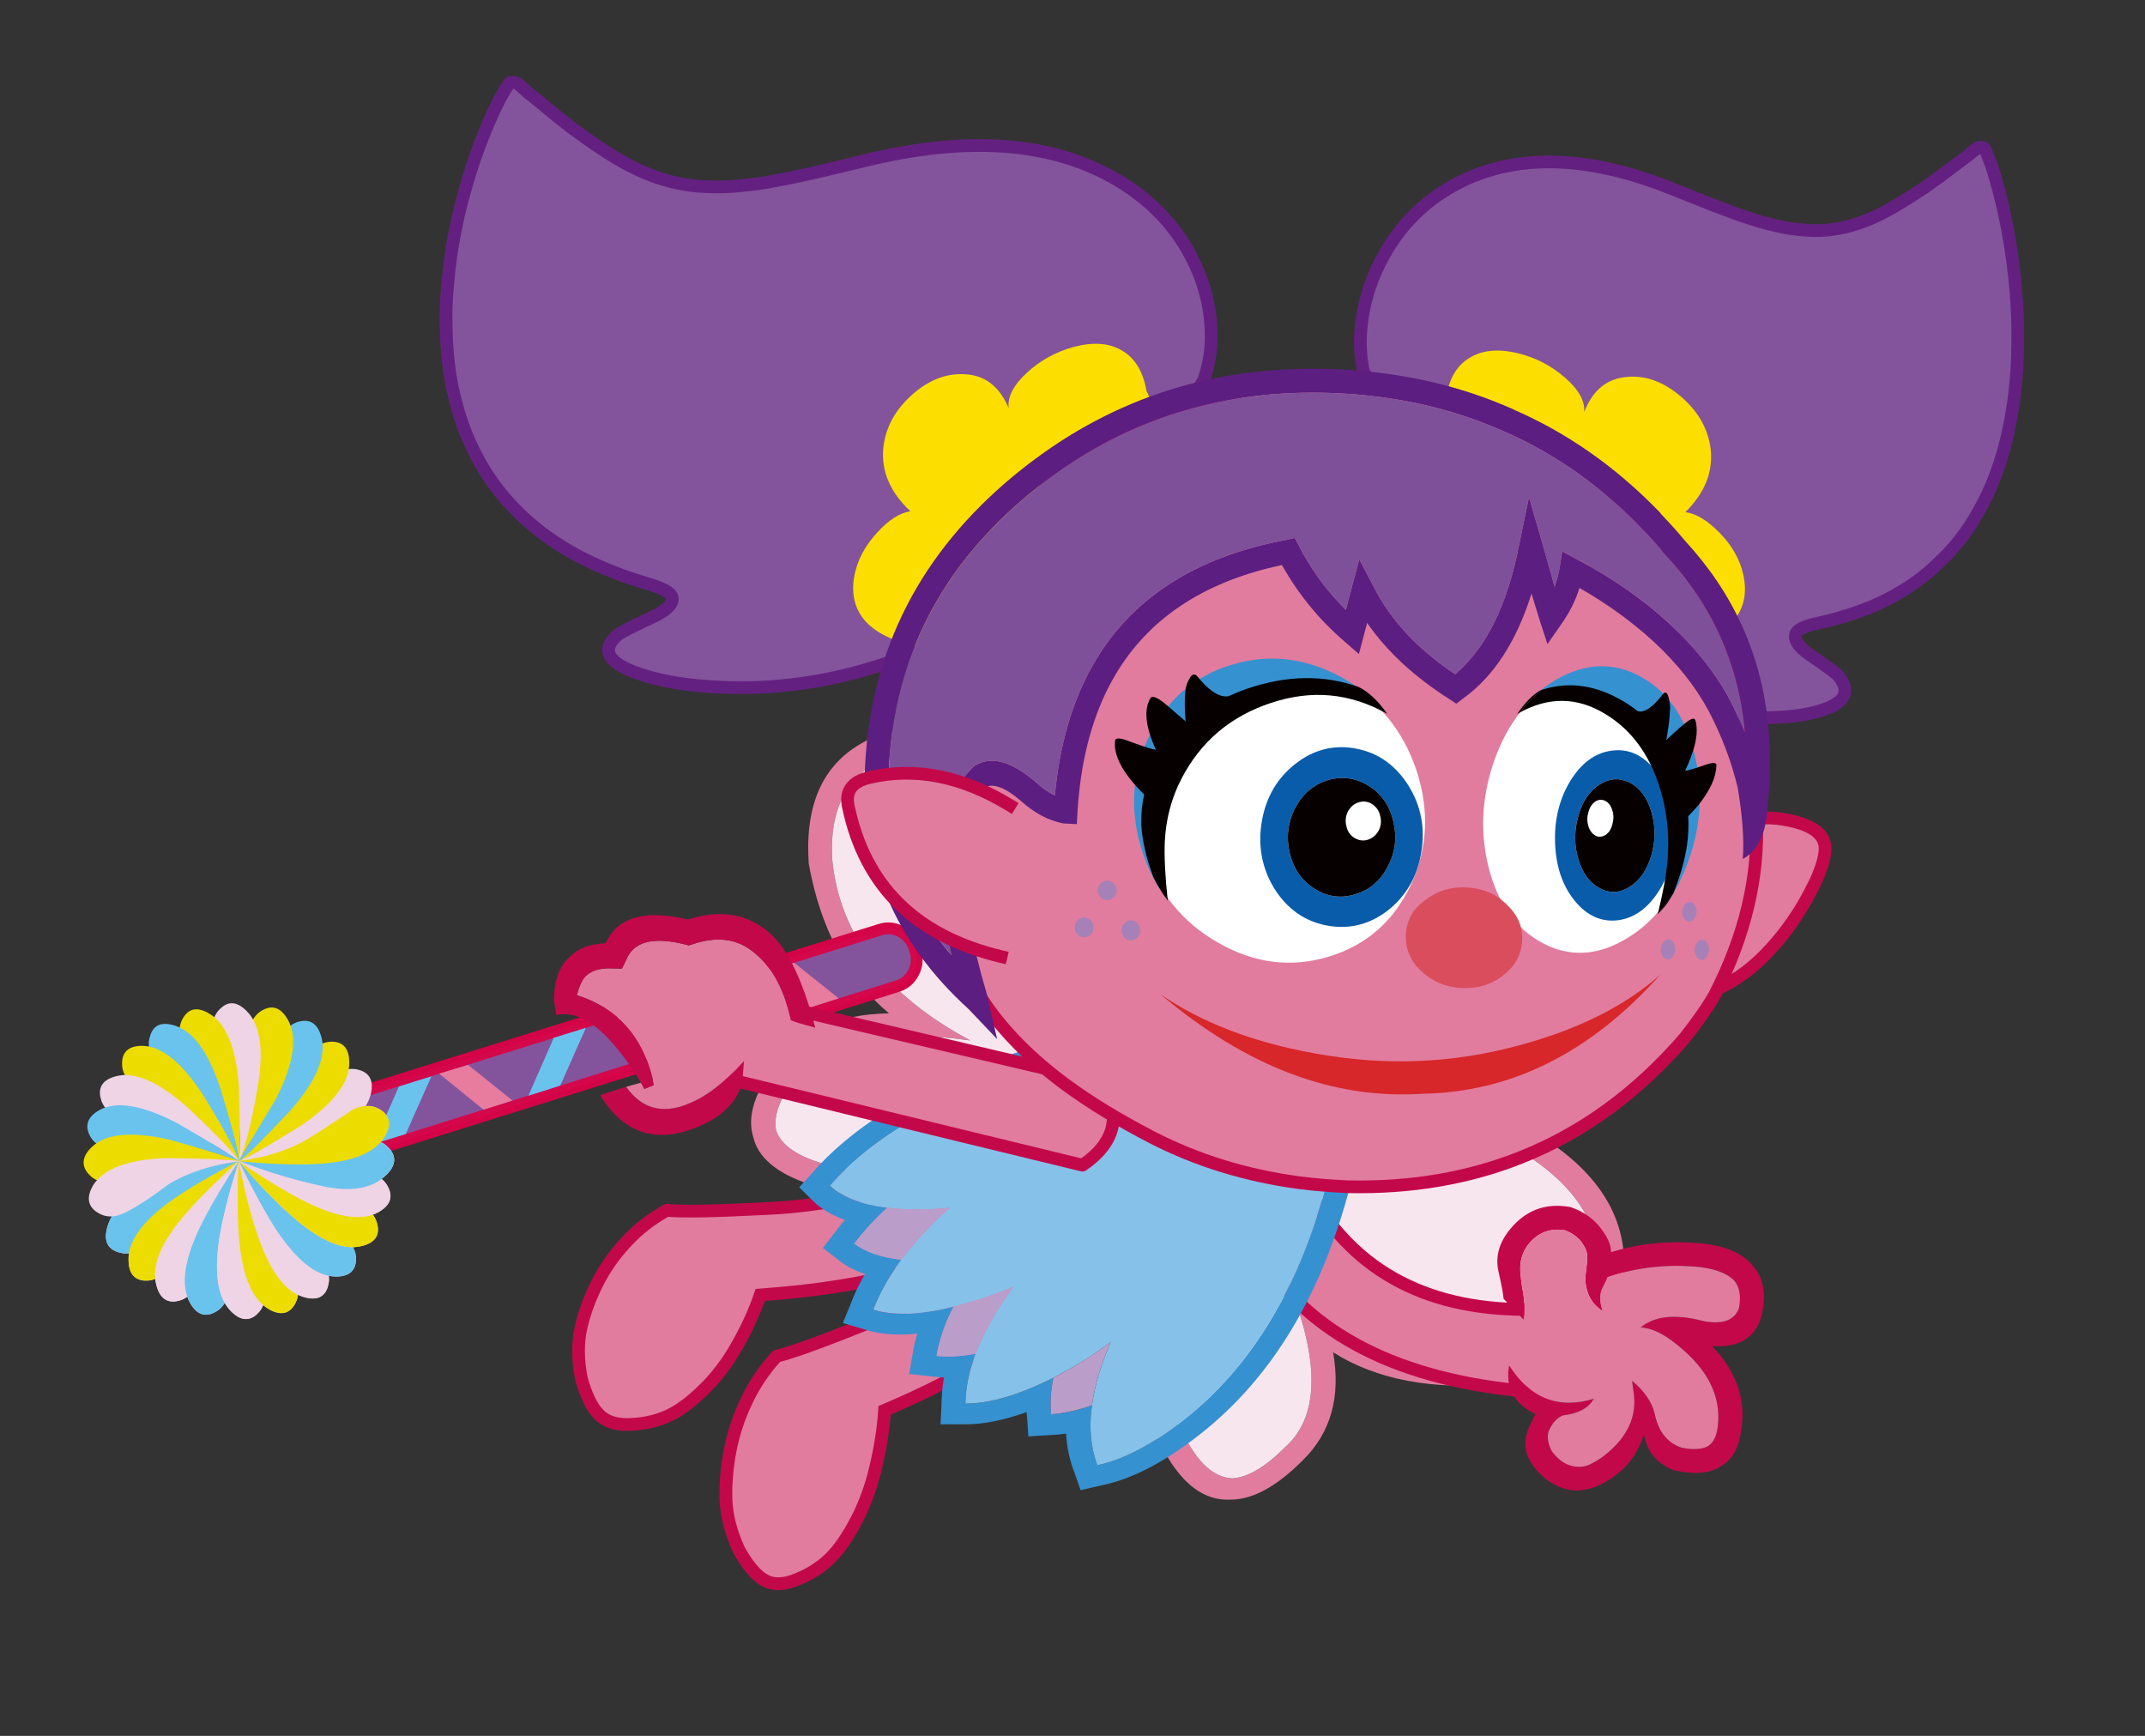 <?xml version="1.0" encoding="utf-8"?>
<!-- Generator: Adobe Illustrator 16.2.1, SVG Export Plug-In . SVG Version: 6.00 Build 0)  -->
<!DOCTYPE svg PUBLIC "-//W3C//DTD SVG 1.1//EN" "http://www.w3.org/Graphics/SVG/1.1/DTD/svg11.dtd">
<svg version="1.1" xmlns="http://www.w3.org/2000/svg" xmlns:xlink="http://www.w3.org/1999/xlink" x="0px" y="0px"
	 width="409.07px" height="331px" viewBox="0 0 409.07 331" enable-background="new 0 0 409.07 331" xml:space="preserve">
<rect x="0" y="0" width="409.07" height="331" fill="#333333" stroke="none"/>
<g id="base" display="none">
</g>
<g id="book3" display="none">
</g>
<g id="_x38_" display="none">
</g>
<g id="_x37_" display="none">
</g>
<g id="_x36_">
	<g>
		<path fill="#E17C9E" d="M287.547,213.178l0.044,0.029l0.049,0.025c14.671,7.215,22.042,16.447,22.104,27.717v0.032l0.011,0.037
			c-0.27,12.433-8.01,20.042-23.243,22.856l-0.099,0.032l-0.149,0.012c-13.102,1.17-23.768-0.835-32.033-6.067
			c1.495,8.47-0.423,15.316-5.721,20.538c-5.024,5.061-9.629,7.58-13.849,7.554c-4.315,0.237-8.118-2.136-11.377-7.12l0.022,0.011
			c-7.693-11.688-10.234-23.859-7.646-36.558l-0.007-0.037l0.018-0.051c3.336-13.158,12.181-23.312,26.596-30.437l0.162-0.059
			C256.363,205.904,271.381,206.399,287.547,213.178 M284.98,216.791l0.131,0.047c-14.666-6.144-28.296-6.683-40.937-1.578
			c-12.892,6.377-20.852,15.477-23.87,27.271c-2.372,11.82-0.019,23.167,7.153,34.024c2.284,3.471,4.831,5.25,7.62,5.334
			c2.942-0.219,6.262-2.188,9.98-5.917c6.35-5.626,6.714-15.671,1.136-30.175c11.64,11.715,24.99,16.422,40.004,14.096
			c12.245-2.293,18.529-8.444,18.837-18.46C304.816,231.462,298.119,223.252,284.98,216.791"/>
		<path fill="#F8E6EF" d="M285.111,216.838l-0.131-0.047c13.138,6.461,19.837,14.671,20.053,24.643
			c-0.308,10.016-6.588,16.167-18.833,18.46c-15.016,2.33-28.368-2.381-40.006-14.096c5.579,14.504,5.21,24.549-1.137,30.175
			c-3.719,3.729-7.041,5.698-9.979,5.917c-2.788-0.084-5.336-1.863-7.62-5.334c-7.172-10.857-9.523-22.204-7.151-34.024
			c3.017-11.795,10.978-20.895,23.868-27.271C256.813,210.155,270.447,210.694,285.111,216.838"/>
		<path fill="#E17C9E" d="M210.169,153.896l-0.04-0.037l-0.046-0.036c-11.92-12.237-24.129-17.329-36.64-15.255l-0.043,0.002
			l-0.039,0.002c-13.722,2.596-20.095,11.206-19.136,25.857l-0.018,0.1l0.029,0.141c2.209,12.361,7.285,21.87,15.298,28.546
			c-9.796,0.212-16.88,3.285-21.249,9.181c-4.273,5.611-5.837,10.358-4.674,14.263c0.889,4.044,4.536,7.125,10.938,9.203
			l-0.021-0.019c15.021,4.922,29.197,4.98,42.591,0.183h0.04l0.058-0.025c13.698-5.575,22.592-15.7,26.636-30.396l0.031-0.161
			C226.577,181.429,222.015,167.604,210.169,153.896 M206.851,156.959l-0.084-0.115c10.734,12.437,14.974,24.968,12.695,37.648
			c-3.628,13.154-11.59,22.251-23.867,27.275c-12.477,4.434-25.693,4.394-39.65-0.204c-4.459-1.462-7.117-3.489-7.946-6.056
			c-0.547-2.768,0.746-6.217,3.89-10.369c4.541-6.946,15.583-9.185,33.158-6.749c-16.104-8.579-24.896-20.061-26.331-34.42
			c-0.726-11.783,4.415-18.77,15.439-20.946C185.271,141.343,196.172,145.999,206.851,156.959"/>
		<path fill="#F8E6EF" d="M206.767,156.846l0.084,0.115c-10.679-10.958-21.581-15.618-32.695-13.938
			c-11.024,2.177-16.165,9.163-15.439,20.946c1.435,14.359,10.227,25.841,26.331,34.42c-17.573-2.436-28.617-0.197-33.158,6.749
			c-3.145,4.152-4.437,7.602-3.89,10.369c0.83,2.566,3.487,4.594,7.946,6.056c13.957,4.598,27.173,4.638,39.65,0.204
			c12.276-5.024,20.239-14.121,23.867-27.275C221.739,181.812,217.501,169.28,206.767,156.846"/>
		<path fill="#E17C9E" d="M197.171,233.908l8.182,12.226c-8.646,8.513-20.875,16.093-36.657,22.791
			c-0.235,3.635-0.838,7.412-1.808,11.354c-0.963,3.941-2.333,7.478-4.12,10.643c-1.75,3.176-3.529,5.501-5.305,6.985
			c-1.759,1.506-3.803,2.662-6.074,3.496c-2.275,0.835-4.189,0.77-5.771-0.186c-1.559-0.966-3.127-2.865-4.707-5.698
			c-1.533-3.362-2.359-6.581-2.458-9.633c-0.097-3.052,0.189-6.22,0.824-9.513c0.651-3.267,1.732-6.449,3.238-9.534
			c1.451-3.015,3.323-5.768,5.622-8.262c2.468-0.524,8.422-2.669,17.851-6.461C175.466,248.357,185.861,242.269,197.171,233.908"/>
		
			<path fill="none" stroke="#C3084A" stroke-width="2.431" stroke-linecap="round" stroke-linejoin="round" stroke-miterlimit="10" d="
			M205.353,246.134l-8.182-12.226c-11.31,8.36-21.705,14.449-31.182,18.208c-9.43,3.792-15.386,5.937-17.853,6.461
			c-2.297,2.494-4.171,5.247-5.622,8.262c-1.506,3.085-2.585,6.268-3.238,9.534c-0.634,3.293-0.922,6.461-0.822,9.513
			c0.096,3.052,0.922,6.271,2.456,9.633c1.58,2.833,3.148,4.732,4.707,5.698"/>
		<path fill="none" stroke="#C3084A" stroke-width="2.431" stroke-linecap="round" stroke-miterlimit="10" d="M145.617,301.217
			c1.582,0.955,3.498,1.021,5.77,0.186c2.273-0.834,4.315-1.99,6.08-3.496c1.77-1.484,3.551-3.81,5.301-6.985
			c1.787-3.165,3.157-6.701,4.12-10.643c0.972-3.941,1.571-7.719,1.808-11.354c15.78-6.698,28.012-14.278,36.657-22.791"/>
		<path fill="#E17C9E" d="M181.883,223.39l5.084,13.961c-10.681,5.17-24.678,8.342-41.979,9.566c-1.132,3.304-2.667,6.621-4.6,9.983
			c-1.936,3.357-4.171,6.205-6.727,8.582c-2.517,2.399-4.858,3.996-6.982,4.812c-2.118,0.847-4.43,1.272-6.891,1.324
			c-2.461,0.058-4.343-0.613-5.675-1.998c-1.303-1.393-2.386-3.661-3.247-6.793c-0.693-3.613-0.711-6.865-0.049-9.734
			c0.653-2.869,1.727-5.725,3.17-8.586c1.453-2.833,3.311-5.44,5.569-7.832c2.186-2.344,4.725-4.312,7.62-5.902
			c2.576,0.299,9.011,0.193,19.292-0.343C156.795,229.941,168.606,227.575,181.883,223.39"/>
		
			<path fill="none" stroke="#C3084A" stroke-width="2.421" stroke-linecap="round" stroke-linejoin="round" stroke-miterlimit="10" d="
			M186.968,237.351l-5.084-13.961c-13.277,4.186-25.09,6.552-35.413,7.041c-10.282,0.536-16.717,0.642-19.291,0.346
			c-2.896,1.587-5.436,3.556-7.62,5.899c-2.26,2.392-4.116,4.999-5.569,7.832c-1.446,2.861-2.518,5.717-3.172,8.586
			c-0.662,2.869-0.644,6.121,0.045,9.734c0.864,3.132,1.947,5.396,3.252,6.793"/>
		<path fill="none" stroke="#C3084A" stroke-width="2.421" stroke-linecap="round" stroke-miterlimit="10" d="M114.116,269.621
			c1.331,1.385,3.214,2.056,5.673,1.998c2.461-0.052,4.772-0.478,6.889-1.324c2.128-0.816,4.468-2.413,6.986-4.812
			c2.554-2.377,4.789-5.225,6.725-8.582c1.932-3.362,3.469-6.68,4.601-9.986c17.3-1.222,31.297-4.394,41.978-9.563"/>
		<path fill="#E17C9E" d="M241.943,241.776l7.883-14.313c8.695,15.276,22.991,22.667,42.94,22.207
			c4.743,4.616,6.056,9.957,3.912,16.006C270.648,264.414,252.405,256.459,241.943,241.776"/>
		
			<path fill="none" stroke="#C3084A" stroke-width="2.421" stroke-linecap="round" stroke-linejoin="round" stroke-miterlimit="10" d="
			M249.826,227.463c8.695,15.276,22.991,22.667,42.938,22.203 M296.679,265.676c-26.027-1.262-44.273-9.217-54.735-23.899"/>
		<path fill="#C3084A" d="M285.793,242.55c-0.66-2.869,0.062-5.578,2.199-8.171c2.986-3.631,6.752-5.031,11.348-4.244
			c0.143,0.025,0.253,0.052,0.359,0.103c2.96,1.028,5.199,2.924,6.716,5.681l-0.024-0.037c0.534,0.915,0.833,1.871,0.861,2.881
			c5.536-1.729,11.41-2.268,17.645-1.615c0.033-0.019,0.062-0.015,0.062-0.015c4.406,0.572,7.474,1.943,9.246,4.149
			c2.031,2.224,2.65,5.261,1.834,9.162c-0.002,0.025-0.015,0.08-0.022,0.109c-1.036,4.426-4.215,6.464-9.505,6.114
			c4.608,4.849,6.479,10.128,5.578,15.856l-0.017-0.062c-0.362,3.5-1.679,5.885-3.985,7.176c-2.025,1.323-4.931,1.567-8.654,0.758
			c-0.142-0.029-0.277-0.059-0.412-0.113c-3.15-1.359-4.998-3.635-5.501-6.847c-1.163,3.887-3.489,6.844-6.962,8.907
			c-3.42,2.104-6.652,2.402-9.7,0.951c-0.024-0.036-0.051-0.043-0.077-0.047c-2.114-1.091-3.742-2.6-4.927-4.572
			c-0.261-0.423-0.456-0.868-0.618-1.36c-0.423-1.327-0.445-2.628-0.066-3.934l-0.011,0.055c0.128-0.492,0.277-0.951,0.472-1.346
			c0.161-0.372,0.352-0.736,0.509-1.108c0.037-0.021,0.042-0.047,0.049-0.076c0.093-0.179,0.293-0.602,0.6-1.262
			c-4.129-2.07-5.783-5.177-4.973-9.334c3.969,6.308,9.355,8.467,16.137,6.406c-1.018,1.783-2.957,2.829-5.79,3.154l-0.033-0.008
			c-1.21,0.441-2.146,1.495-2.822,3.143c-0.292,1.011-0.108,2.229,0.592,3.636c0.735,1.071,1.683,1.929,2.853,2.541
			c1.73,0.722,3.321,0.7,4.809-0.124c1.006-0.547,1.793-1.021,2.313-1.462c4.58-3.54,6.463-7.715,5.609-12.466l-0.233-1.838
			c2.341,1.943,3.763,4.021,4.315,6.293c0.698,3.398,2.397,5.527,5.121,6.454c2.188,0.44,3.875,0.35,5.075-0.299
			c1.037-0.715,1.637-1.977,1.823-3.752c0.007-0.025,0.011-0.055,0.019-0.084c0.646-5.607-1.863-10.723-7.587-15.339
			c-2.716-2.249-5.101-3.395-7.144-3.435c2.663-2.198,6.583-2.617,11.785-1.272c0.193,0.037,0.414,0.08,0.609,0.121
			c3.46,0.558,5.596-0.311,6.376-2.6c0.41-2.166,0.122-3.895-0.857-5.159c-1.287-1.327-3.42-2.191-6.422-2.597l0.053,0.008
			c-0.027-0.004-0.027-0.004-0.053-0.008c-6.236-0.656-12.157-0.011-17.792,1.903c-0.042,0.223-0.355,0.908-0.959,2.053
			c-0.585,1.178-0.567,2.654,0.025,4.415c-1.365-0.94-2.295-2.049-2.758-3.296c-0.47-1.246-0.623-2.486-0.481-3.755
			c0.167-1.266,0.255-2.253,0.306-2.964c0.06-0.708-0.124-1.495-0.567-2.309c-0.169-0.291-0.37-0.59-0.569-0.89
			c-0.838-1.006-1.897-1.738-3.185-2.202c-2.567-0.404-4.732,0.313-6.464,2.181c-1.655,1.769-2.286,4.032-1.881,6.738
			c0.045,0.615,0.135,1.323,0.271,2.07c0.452,2.312,0.534,4.346,0.271,6.078l-3.837-4
			C286.654,246.557,286.331,244.879,285.793,242.55"/>
		<path fill="#E17C9E" d="M324.366,241.623c2.999,0.405,5.134,1.27,6.419,2.597c0.982,1.265,1.271,2.993,0.86,5.159
			c-0.784,2.289-2.917,3.153-6.376,2.6c-0.195-0.041-0.416-0.084-0.609-0.124c-5.203-1.342-9.122-0.923-11.785,1.275
			c2.04,0.037,4.428,1.186,7.144,3.435c5.724,4.616,8.233,9.731,7.587,15.339c-0.007,0.029-0.011,0.059-0.019,0.084
			c-0.186,1.775-0.784,3.037-1.823,3.752c-1.2,0.648-2.888,0.739-5.075,0.299c-2.724-0.927-4.422-3.06-5.121-6.454
			c-0.551-2.271-1.975-4.35-4.315-6.293l0.233,1.838c0.854,4.751-1.03,8.926-5.607,12.466c-0.521,0.441-1.309,0.915-2.315,1.462
			c-1.488,0.824-3.079,0.846-4.807,0.124c-1.172-0.612-2.12-1.47-2.857-2.541c-0.698-1.407-0.878-2.625-0.59-3.636
			c0.676-1.647,1.611-2.701,2.829-3.143l0.025,0.008c2.829-0.325,4.772-1.375,5.79-3.154c-6.782,2.061-12.168-0.099-16.137-6.406
			l2.767-8.662c0.263-1.732,0.185-3.767-0.271-6.078c-0.137-0.747-0.224-1.455-0.271-2.07c-0.405-2.706,0.226-4.97,1.881-6.738
			c1.732-1.867,3.897-2.585,6.464-2.181c1.287,0.464,2.346,1.196,3.185,2.202c0.199,0.3,0.399,0.599,0.569,0.89
			c0.443,0.813,0.629,1.601,0.567,2.309c-0.051,0.707-0.135,1.698-0.306,2.964c-0.142,1.269,0.011,2.509,0.481,3.755
			c0.463,1.247,1.393,2.355,2.758,3.296c-0.592-1.761-0.611-3.237-0.025-4.415c0.604-1.145,0.917-1.83,0.959-2.053
			C312.208,241.612,318.131,240.967,324.366,241.623"/>
		<path fill="#3691D0" d="M258.066,223.846l6.182-7.689l-32.125-26.987l-10.312,4.974l-6.093,0.962l-0.167-0.007
			c-6.317,1.218-12.455,2.749-18.405,4.561c-19.577,5.998-33.726,14.073-42.439,24.221l-2.29,2.512l2.392,2.359
			c1.529,1.611,3.646,2.901,6.329,3.883c-0.747,0.812-1.415,1.67-2.042,2.526l-2.166,2.808l2.835,2.173
			c1.383,1.174,3.119,2.097,5.203,2.774c-1.146,1.958-2.083,3.923-2.787,5.849l-1.437,3.496l4.021,1.203
			c2.794,0.934,6.184,1.226,10.15,0.85c-0.408,1.338-0.686,2.644-0.875,3.923l-0.649,3.752l4.341,0.474
			c0.756,0.099,1.515,0.161,2.299,0.208c-0.321,1.75-0.478,3.479-0.478,5.159l-0.186,3.748l4.45,0.015
			c3.509,0.044,7.518-0.74,11.959-2.337c0.013,0.339,0.045,0.659,0.097,1.01l0.251,3.628l4.408-0.277
			c0.901-0.036,1.827-0.124,2.786-0.263c0.146,2.654,0.667,5.138,1.593,7.431l1.161,3.357l4.098-0.937
			c6.116-1.266,12.765-4.842,19.953-10.737C243.569,261.403,252.877,245.186,258.066,223.846 M258.325,216.809l-4.948,6.115
			l0.295-0.019c-4.929,20.585-13.814,36.183-26.632,46.8c-6.408,5.275-12.342,8.506-17.761,9.688
			c-1.285-3.369-1.63-7.183-1.034-11.438c-2.791,0.991-5.398,1.574-7.792,1.717c-0.202-2.231-0.069-4.547,0.417-6.953
			c-6.544,3.285-12.116,4.919-16.751,4.919c0.035-3.045,0.696-6.209,1.956-9.517c-2.764,0.536-5.257,0.656-7.465,0.416
			c0.516-3.029,1.584-6.165,3.235-9.396c-6.398,1.586-11.501,1.786-15.318,0.598c1.201-3.172,2.986-6.337,5.374-9.526
			c-3.885-0.445-6.893-1.48-8.985-3.074c1.794-2.381,3.879-4.652,6.271-6.854c-4.986-0.619-8.604-2.013-10.854-4.222
			c8.244-9.494,21.624-17.06,40.131-22.711c5.757-1.768,11.696-3.227,17.845-4.419l6.819-1.101l8.025-3.851L258.325,216.809z"/>
		<path fill="#86C1E9" d="M253.377,222.924l4.948-6.115l-27.17-22.827l-8.026,3.851l-6.816,1.101
			c-6.151,1.192-12.09,2.651-17.849,4.419c-18.507,5.651-31.888,13.213-40.131,22.711c2.251,2.209,5.868,3.603,10.856,4.222
			c1.531,0.179,3.156,0.292,4.896,0.325c2.261,0.043,4.612-0.069,7.037-0.299c-3.715,3.307-6.772,6.613-9.221,9.902
			c-2.386,3.189-4.172,6.354-5.374,9.526c3.821,1.188,8.924,0.992,15.32-0.598c1.056-0.244,2.16-0.555,3.344-0.915
			c2.65-0.77,5.33-1.721,8.083-2.884c-3.271,4.477-5.677,8.754-7.195,12.778c-1.264,3.308-1.925,6.472-1.96,9.513
			c4.638,0.004,10.209-1.634,16.753-4.915c0.722-0.386,1.469-0.787,2.217-1.191c2.986-1.612,5.914-3.497,8.745-5.637
			c-1.894,4.36-3.079,8.371-3.587,12.064c-0.598,4.255-0.253,8.068,1.034,11.438c5.418-1.182,11.352-4.412,17.763-9.685
			c12.818-10.62,21.701-26.214,26.63-46.807L253.377,222.924z"/>
		<path fill="#BA9EC9" d="M169.188,230.284c-2.392,2.202-4.479,4.471-6.271,6.854c2.093,1.594,5.101,2.629,8.987,3.074
			c2.445-3.289,5.5-6.596,9.217-9.902c-2.424,0.229-4.776,0.342-7.037,0.299C172.344,230.576,170.718,230.463,169.188,230.284"/>
		<path fill="#BA9EC9" d="M185.188,248.227c-1.18,0.36-2.288,0.671-3.343,0.915c-1.648,3.23-2.72,6.366-3.232,9.396
			c2.208,0.24,4.704,0.12,7.463-0.416c1.521-4.024,3.929-8.302,7.197-12.778c-2.753,1.163-5.435,2.114-8.087,2.884H185.188z"/>
		<path fill="#BA9EC9" d="M211.833,255.891c-2.834,2.14-5.759,4.024-8.745,5.637c-0.748,0.4-1.495,0.806-2.217,1.191
			c-0.487,2.406-0.622,4.722-0.419,6.953c2.396-0.143,5.002-0.726,7.793-1.717C208.754,264.262,209.939,260.251,211.833,255.891"/>
		<path fill="#D4074B" d="M43.749,218.541c-0.536,1.021-0.616,2.078-0.27,3.176l0.217,0.696c0.37,1.09,1.036,1.91,2.031,2.453
			c1.01,0.507,2.065,0.591,3.148,0.281l121.972-38.188c1.068-0.336,1.852-1.021,2.362-2.031c0.534-1.018,0.616-2.078,0.301-3.183
			l-0.22-0.696c-0.369-1.091-1.066-1.903-2.057-2.447c-1.014-0.503-2.042-0.594-3.077-0.244L46.141,216.503
			C45.076,216.86,44.292,217.553,43.749,218.541"/>
		<path fill="none" stroke="#D40246" stroke-width="4.511" stroke-miterlimit="10" d="M43.479,221.717l0.217,0.696
			c0.37,1.09,1.036,1.91,2.031,2.457c1.01,0.503,2.065,0.587,3.148,0.277l121.972-38.188c1.068-0.336,1.852-1.021,2.362-2.031
			c0.534-1.018,0.616-2.078,0.301-3.183l-0.22-0.696c-0.369-1.091-1.065-1.903-2.057-2.447c-1.01-0.503-2.042-0.594-3.077-0.244
			L46.141,216.503c-1.065,0.357-1.849,1.05-2.392,2.038C43.213,219.562,43.132,220.619,43.479,221.717z"/>
		<path fill="#D4074B" d="M43.749,218.541c-0.536,1.021-0.616,2.078-0.27,3.176l0.217,0.696c0.37,1.09,1.036,1.91,2.031,2.453
			c1.01,0.507,2.065,0.591,3.148,0.281l121.972-38.188c1.068-0.336,1.852-1.021,2.362-2.031c0.534-1.018,0.616-2.078,0.301-3.183
			l-0.22-0.696c-0.369-1.091-1.066-1.903-2.057-2.447c-1.014-0.503-2.042-0.594-3.077-0.244L46.141,216.503
			C45.076,216.86,44.292,217.553,43.749,218.541"/>
		<path fill="none" stroke="#D4074B" stroke-width="2.346" stroke-miterlimit="10" d="M43.479,221.717l0.217,0.696
			c0.37,1.09,1.036,1.91,2.031,2.457c1.01,0.503,2.065,0.587,3.148,0.277l121.972-38.188c1.068-0.336,1.852-1.021,2.362-2.031
			c0.534-1.018,0.616-2.078,0.301-3.183l-0.22-0.696c-0.369-1.091-1.065-1.903-2.057-2.447c-1.01-0.503-2.042-0.594-3.077-0.244
			L46.141,216.503c-1.065,0.357-1.849,1.05-2.392,2.038C43.213,219.562,43.132,220.619,43.479,221.717z"/>
		<polygon fill="#D4074B" points="128.083,200.326 119.577,193.548 114.058,195.272 122.538,202.062 		"/>
		<polygon fill="none" stroke="#D4074B" stroke-width="2.346" stroke-miterlimit="10" points="128.083,200.326 122.538,202.062 
			114.061,195.272 119.577,193.548 		"/>
		<polygon fill="#D4074B" points="71.235,218.129 77.379,216.236 82.268,205.24 76.077,207.173 		"/>
		<polygon fill="none" stroke="#D4074B" stroke-width="2.346" stroke-miterlimit="10" points="71.235,218.129 76.077,207.173 
			82.268,205.24 77.379,216.236 		"/>
		<polygon fill="#D4074B" points="97.734,209.846 89.258,203.053 83.749,204.716 92.222,211.596 		"/>
		<polygon fill="none" stroke="#D4074B" stroke-width="2.346" stroke-miterlimit="10" points="97.734,209.846 92.222,211.596 
			83.749,204.716 89.258,203.053 		"/>
		<polygon fill="#D4074B" points="111.728,195.998 105.613,197.883 100.771,208.927 106.842,206.998 		"/>
		<polygon fill="none" stroke="#D4074B" stroke-width="2.346" stroke-miterlimit="10" points="111.728,195.998 106.842,206.998 
			100.771,208.927 105.613,197.883 		"/>
		<polygon fill="#D4074B" points="131.084,199.393 137.202,197.508 142.124,186.529 136.006,188.414 		"/>
		<polygon fill="none" stroke="#D4074B" stroke-width="2.346" stroke-miterlimit="10" points="131.084,199.393 136.006,188.414 
			142.124,186.529 137.202,197.508 		"/>
		<polygon fill="#D4074B" points="151.461,183.58 145.909,185.282 154.404,192.13 159.938,190.368 		"/>
		<polygon fill="none" stroke="#D4074B" stroke-width="2.346" stroke-miterlimit="10" points="151.461,183.58 159.938,190.368 
			154.404,192.13 145.909,185.282 		"/>
		<path fill="#83549C" d="M43.749,218.541c-0.536,1.021-0.616,2.078-0.27,3.176l0.217,0.696c0.37,1.09,1.036,1.91,2.031,2.453
			c1.01,0.507,2.065,0.591,3.148,0.281l121.972-38.188c1.068-0.336,1.852-1.021,2.362-2.031c0.534-1.018,0.616-2.078,0.301-3.183
			l-0.22-0.696c-0.369-1.091-1.066-1.903-2.057-2.447c-1.014-0.503-2.042-0.594-3.077-0.244L46.141,216.503
			C45.076,216.86,44.292,217.553,43.749,218.541"/>
		<polygon fill="#E87C9F" points="128.083,200.326 119.577,193.548 114.058,195.272 122.538,202.062 		"/>
		<polygon fill="#6AC3ED" points="71.235,218.129 77.379,216.236 82.268,205.24 76.077,207.173 		"/>
		<polygon fill="#E87C9F" points="97.734,209.846 89.258,203.053 83.749,204.716 92.222,211.596 		"/>
		<polygon fill="#6AC3ED" points="111.728,195.998 105.613,197.883 100.771,208.927 106.842,206.998 		"/>
		<polygon fill="#6AC3ED" points="131.084,199.393 137.202,197.508 142.124,186.529 136.006,188.414 		"/>
		<polygon fill="#E87C9F" points="151.461,183.58 145.909,185.282 154.404,192.13 159.938,190.368 		"/>
		<path fill="#EFD4E5" d="M22.401,238.714c1.825,0.664,3.588,0.2,5.301-1.393c1.699-1.619,3.841-4.171,6.384-7.7
			c2.886-3.285,6.791-6.038,11.74-8.258l-0.204,0.003c-5.212,1.098-9.691,2.294-13.41,3.573c-6.942,2.436-10.861,5.517-11.795,9.217
			C19.811,236.552,20.458,238.054,22.401,238.714"/>
		<path fill="#EFD4E5" d="M63.422,205.478c-2.691,3.34-5.207,6.22-7.513,8.615c-2.313,2.396-5.781,4.835-10.448,7.321
			c1.504,0.387,5.983-0.81,13.388-3.562c6.967-2.446,10.923-5.505,11.864-9.181c0.576-2.388-0.081-3.919-1.991-4.583
			C66.88,203.461,65.11,203.921,63.422,205.478"/>
		<path fill="#EFD4E5" d="M27.491,244.18c1.951,0.127,3.549-0.784,4.792-2.734c1.227-1.998,2.664-5.035,4.257-9.151
			c1.936-3.872,5.024-7.54,9.319-11.029l-0.237,0.102c-4.772,2.406-8.761,4.711-11.988,6.895c-6.118,4.146-9.166,8.131-9.124,11.94
			C24.52,242.666,25.522,244.004,27.491,244.18"/>
		<path fill="#6AC3ED" d="M22.401,238.714c1.825,0.664,3.588,0.2,5.301-1.393c1.699-1.619,3.841-4.171,6.384-7.7
			c2.886-3.285,6.791-6.038,11.74-8.258l-0.204,0.003c-5.031,0.748-10.267,2.151-15.694,4.168c-5.42,2.049-8.577,4.922-9.511,8.622
			C19.811,236.552,20.458,238.054,22.401,238.714"/>
		<path fill="#EDDC00" d="M27.491,244.18c1.951,0.127,3.549-0.784,4.792-2.734c1.227-1.998,2.664-5.035,4.257-9.151
			c1.936-3.872,5.024-7.54,9.319-11.029l-0.237,0.102c-4.772,2.406-8.761,4.711-11.988,6.895c-6.118,4.146-9.166,8.131-9.124,11.94
			C24.52,242.666,25.522,244.004,27.491,244.18"/>
		<path fill="#EDDC00" d="M57.498,214.563c6.105-4.171,9.159-8.156,9.115-11.963c-0.018-2.494-1.014-3.803-2.971-3.956
			c-1.955-0.124-3.549,0.788-4.792,2.734c-1.772,3.935-3.203,6.972-4.266,9.13c-1.945,3.839-4.988,7.471-9.119,10.905
			C46.757,221.042,50.78,218.752,57.498,214.563"/>
		<path fill="#EFD4E5" d="M33.748,248.106c1.889-0.354,3.194-1.645,3.909-3.869c0.729-2.286,1.331-5.622,1.819-9.979
			c0.934-4.175,2.977-8.459,6.147-12.893c-4.036,3.555-7.335,6.822-9.914,9.775c-4.933,5.571-6.895,10.212-5.888,13.898
			C30.456,247.461,31.771,248.46,33.748,248.106"/>
		<path fill="#6AC3ED" d="M53.476,198.59c-0.731,4.259-1.526,8.003-2.399,11.248c-0.868,3.241-2.788,7.168-5.725,11.787l0.153-0.164
			c1.05-0.594,4.335-3.824,9.879-9.705c4.9-5.59,6.885-10.241,5.927-13.968c-0.667-2.414-1.951-3.424-3.929-3.07
			C55.465,195.083,54.165,196.373,53.476,198.59"/>
		<path fill="#EFD4E5" d="M36.22,248.395c1.205,2.154,2.727,2.792,4.548,1.928c1.748-0.806,2.7-2.369,2.813-4.732
			c0.133-2.392-0.095-5.76-0.678-10.081c-0.169-4.386,0.773-9.18,2.776-14.339l-0.099,0.149c-2.977,4.491-5.345,8.495-7.104,11.987
			C35.133,240.026,34.382,245.055,36.22,248.395"/>
		<path fill="#EFD4E5" d="M33.748,248.106c1.889-0.354,3.194-1.645,3.909-3.869c0.729-2.286,1.331-5.622,1.819-9.979
			c0.934-4.175,2.977-8.459,6.147-12.893c-4.036,3.555-7.335,6.822-9.914,9.775c-4.933,5.571-6.895,10.212-5.888,13.898
			C30.456,247.461,31.771,248.46,33.748,248.106"/>
		<path fill="#6AC3ED" d="M36.22,248.395c1.205,2.154,2.727,2.792,4.548,1.928c1.748-0.806,2.7-2.369,2.813-4.732
			c0.133-2.392-0.069-5.858-0.58-10.405c-0.038-4.076,0.85-8.765,2.678-14.015l-0.099,0.149c-2.977,4.491-5.345,8.495-7.104,11.987
			C35.133,240.026,34.382,245.055,36.22,248.395"/>
		<path fill="#EDDC00" d="M45.4,221.673l0.107-0.212c0.738-1.319,3.134-5.305,7.159-12.002c3.365-6.64,4.098-11.635,2.253-14.996
			c-1.238-2.173-2.746-2.852-4.561-1.987c-1.747,0.81-2.691,2.399-2.817,4.732c0.363,4.357,0.574,7.763,0.655,10.18
			C48.388,211.767,47.464,216.528,45.4,221.673"/>
		<path fill="#EFD4E5" d="M46.892,235.677c-1.336-4.083-1.765-8.859-1.311-14.357c-1.644,5.188-2.813,9.734-3.545,13.581
			c-1.316,7.379-0.646,12.437,2.02,15.131c1.754,1.746,3.375,1.947,4.873,0.623c1.445-1.302,1.916-3.099,1.38-5.37
			C49.808,242.939,48.662,239.738,46.892,235.677"/>
		<path fill="#EFD4E5" d="M42.177,192.181c-1.462,1.251-1.931,3.044-1.413,5.355c1.537,4.076,2.685,7.274,3.441,9.597
			c1.334,4.083,1.796,8.853,1.354,14.311c1.118-2.261,2.293-6.774,3.489-13.589c1.334-7.391,0.675-12.414-2.009-15.076
			C45.289,191.028,43.667,190.832,42.177,192.181"/>
		<path fill="#EFD4E5" d="M45.533,221.075l0.006,0.2c-0.292,5.473-0.281,10.205,0.005,14.146c0.527,7.507,2.419,12.243,5.667,14.168
			c2.125,1.247,3.763,1.028,4.878-0.671c1.042-1.651,1.054-3.507-0.011-5.586c-1.112-2.154-2.989-4.951-5.691-8.429
			C48.023,231.203,46.403,226.591,45.533,221.075"/>
		<path fill="#EFD4E5" d="M46.892,235.677c-1.336-4.083-1.765-8.859-1.311-14.357c-1.644,5.188-2.813,9.734-3.545,13.581
			c-1.316,7.379-0.646,12.437,2.02,15.131c1.754,1.746,3.375,1.947,4.873,0.623c1.445-1.302,1.916-3.099,1.38-5.37
			C49.808,242.939,48.662,239.738,46.892,235.677"/>
		<path fill="#EDDC00" d="M45.533,221.075l0.006,0.2c-0.292,5.473-0.281,10.205,0.005,14.146c0.527,7.507,2.419,12.243,5.667,14.168
			c2.125,1.247,3.763,1.028,4.878-0.671c1.042-1.651,1.054-3.507-0.011-5.586c-1.112-2.154-2.989-4.951-5.691-8.429
			C48.023,231.203,46.403,226.591,45.533,221.075"/>
		<path fill="#EDDC00" d="M35.042,193.909c-1.059,1.597-1.068,3.452-0.022,5.567c2.485,3.543,4.368,6.369,5.688,8.429
			c2.366,3.701,3.985,8.31,4.856,13.833l-0.015-0.233c0.211-1.298,0.237-6.012,0.025-14.124c-0.525-7.511-2.406-12.218-5.675-14.106
			C37.766,191.998,36.158,192.206,35.042,193.909"/>
		<path fill="#EFD4E5" d="M45.486,221.115l0.031,0.193c1.063,5.374,2.195,9.932,3.457,13.687c2.359,7.172,5.353,11.295,9.002,12.334
			c2.357,0.671,3.845,0.062,4.492-1.815c0.62-1.874,0.175-3.675-1.345-5.436c-1.571-1.831-4.105-4.095-7.569-6.808
			C50.359,230.296,47.683,226.252,45.486,221.115"/>
		<path fill="#6AC3ED" d="M29.991,202.783c3.269,2.829,5.795,5.071,7.554,6.756c3.183,2.946,5.899,7.008,8.11,12.199l-0.051-0.248
			c0.025-1.33-1.14-5.906-3.489-13.701c-2.322-7.157-5.312-11.255-8.925-12.272c-2.366-0.7-3.875-0.08-4.508,1.853
			C28.002,199.229,28.417,201.037,29.991,202.783"/>
		<path fill="#EFD4E5" d="M45.517,221.309c2.368,4.939,4.61,9.093,6.684,12.443c4.076,6.344,7.964,9.567,11.724,9.658
			c2.461,0.055,3.795-0.952,3.956-2.976c0.126-1.95-0.804-3.599-2.747-4.933c-1.955-1.36-4.933-2.898-8.907-4.598
			C52.488,228.837,48.898,225.636,45.517,221.309"/>
		<path fill="#EFD4E5" d="M45.486,221.115l0.031,0.193c1.063,5.374,2.195,9.932,3.457,13.687c2.359,7.172,5.353,11.295,9.002,12.334
			c2.357,0.671,3.845,0.062,4.492-1.815c0.62-1.874,0.175-3.675-1.345-5.436c-1.571-1.831-4.105-4.095-7.569-6.808
			C50.359,230.296,47.683,226.252,45.486,221.115"/>
		<path fill="#6AC3ED" d="M65.132,235.502c-1.955-1.36-4.935-2.898-8.907-4.598c-3.724-2.217-7.277-5.399-10.708-9.596
			c2.368,4.939,4.609,9.093,6.684,12.439c4.076,6.348,7.962,9.571,11.725,9.662c2.458,0.055,3.793-0.952,3.952-2.976
			C68.005,238.484,67.076,236.836,65.132,235.502"/>
		<path fill="#EDDC00" d="M25.956,207.278c3.869,1.937,6.825,3.482,8.917,4.627c3.797,2.078,7.411,5.359,10.827,9.789l-0.097-0.204
			c-0.352-1.509-2.59-5.662-6.707-12.433c-4.065-6.318-7.959-9.545-11.689-9.64c-2.452-0.025-3.759,0.97-3.919,2.989
			C23.16,204.361,24.053,205.995,25.956,207.278"/>
		<path fill="#EFD4E5" d="M45.334,221.191l0.135,0.164c3.558,4.12,6.825,7.515,9.768,10.154c5.56,4.995,10.165,7.025,13.781,6.074
			c2.372-0.595,3.373-1.907,2.984-3.905c-0.379-1.969-1.686-3.325-3.879-4.024c-2.215-0.78-5.513-1.451-9.859-2.002
			C54.085,226.693,49.766,224.542,45.334,221.191"/>
		<path fill="#EFD4E5" d="M22.978,213.182c4.238,0.762,7.529,1.411,9.846,1.95c4.155,0.966,8.412,3.106,12.781,6.358
			c-0.616-1.309-3.845-4.682-9.68-10.18c-5.6-5.017-10.205-7.044-13.818-6.092c-2.363,0.623-3.367,1.932-2.968,3.956
			C19.528,211.081,20.826,212.412,22.978,213.182"/>
		<path fill="#EFD4E5" d="M45.324,221.254l0.149,0.102c4.47,3.1,8.437,5.538,11.922,7.361c6.599,3.435,11.53,4.248,14.806,2.399
			c2.117-1.218,2.76-2.742,1.889-4.591c-0.817-1.771-2.392-2.753-4.705-2.913c-2.379-0.168-5.701,0.019-9.956,0.612
			C55.12,224.367,50.426,223.364,45.324,221.254"/>
		<path fill="#EDDC00" d="M45.334,221.191l0.135,0.164c3.558,4.12,6.825,7.515,9.768,10.154c5.56,4.995,10.165,7.025,13.781,6.074
			c2.372-0.595,3.373-1.907,2.984-3.905c-0.379-1.969-1.686-3.325-3.879-4.024c-2.215-0.78-5.513-1.451-9.859-2.002
			C54.085,226.693,49.766,224.542,45.334,221.191"/>
		<path fill="#EFD4E5" d="M45.324,221.254l0.149,0.102c4.47,3.1,8.437,5.538,11.922,7.361c6.599,3.435,11.53,4.248,14.806,2.399
			c2.117-1.218,2.76-2.742,1.889-4.591c-0.817-1.771-2.392-2.753-4.705-2.913c-2.379-0.168-5.701,0.019-9.956,0.612
			C55.12,224.367,50.426,223.364,45.324,221.254"/>
		<path fill="#6AC3ED" d="M21.745,219.212c4.257-0.299,7.578-0.515,9.93-0.602c4.346-0.124,9.041,0.879,14.143,2.989l-0.168-0.153
			c-1.037-0.882-5.015-3.347-11.938-7.328c-6.628-3.427-11.558-4.24-14.792-2.432c-2.115,1.218-2.747,2.768-1.903,4.623
			C17.833,218.085,19.426,219.025,21.745,219.212"/>
		<path fill="#EFD4E5" d="M59.623,220.608c-4.029,1.229-8.717,1.462-14.106,0.7c5.044,1.925,9.447,3.313,13.279,4.174
			c7.255,1.674,12.188,1.192,14.872-1.439c1.735-1.688,1.98-3.354,0.694-4.922c-1.267-1.518-2.999-2.067-5.245-1.627
			C66.81,217.921,63.639,218.968,59.623,220.608"/>
		<path fill="#EDDC00" d="M32.328,217.315c-7.248-1.647-12.183-1.163-14.868,1.44c-1.737,1.691-1.982,3.354-0.728,4.934
			c1.271,1.517,3.026,2.056,5.27,1.618c4.033-1.407,7.203-2.457,9.5-3.113c4.12-1.229,8.871-1.451,14.314-0.682l-0.167-0.066
			C44.374,220.845,39.913,219.475,32.328,217.315"/>
		<path fill="#EFD4E5" d="M45.23,221.429l0.233-0.015c5.361,0.503,9.984,0.703,13.856,0.583c7.367-0.244,12.032-1.969,13.993-5.202
			c1.304-2.137,1.138-3.792-0.51-5.014c-1.586-1.123-3.431-1.192-5.509-0.219c-3.515,2.396-6.33,4.215-8.404,5.479
			C55.237,219.273,50.687,220.725,45.23,221.429"/>
		<path fill="#6AC3ED" d="M61.322,226.136c5.56,1.232,9.666,0.539,12.345-2.093c1.734-1.688,1.978-3.354,0.693-4.926
			c-1.266-1.514-2.997-2.063-5.243-1.623c-2.308,0.427-5.478,1.474-9.494,3.114c-4.029,1.229-8.719,1.462-14.104,0.7
			C50.472,223.32,55.733,224.91,61.322,226.136"/>
		<path fill="#EDDC00" d="M45.23,221.429l0.233-0.015c5.361,0.503,9.984,0.703,13.856,0.583c7.367-0.244,12.032-1.969,13.993-5.202
			c1.304-2.137,1.138-3.792-0.51-5.014c-1.586-1.123-3.431-1.192-5.509-0.219c-3.515,2.396-6.33,4.215-8.404,5.479
			C55.237,219.273,50.687,220.725,45.23,221.429"/>
		<path fill="#EFD4E5" d="M31.775,220.812c-7.354,0.273-12.05,2.002-14.041,5.239c-1.218,2.118-1.03,3.763,0.547,4.947
			c1.63,1.171,3.458,1.276,5.521,0.248c2.122-1.018,4.907-2.829,8.358-5.437c3.68-2.234,8.22-3.715,13.659-4.39l-0.149-0.011
			C44.252,221.118,39.603,220.926,31.775,220.812"/>
		<path fill="#E17C9E" d="M210.209,206.29c3.755,6.326,2.49,11.624-3.772,15.886l-71.127-17.285
			c1.495-4.149,4.354-8.849,8.648-14.132L210.209,206.29z"/>
		
			<path fill="none" stroke="#C3084A" stroke-width="2.419" stroke-linecap="round" stroke-linejoin="round" stroke-miterlimit="10" d="
			M143.958,190.759l66.251,15.531c3.755,6.326,2.49,11.624-3.77,15.886l-71.125-17.285"/>
		<path fill="#C3084A" d="M114.779,209.342c-0.029-0.025-0.127-0.219-0.292-0.543l4.922-1.567c2.924,4.12,6.794,5.231,11.611,3.336
			c0-0.025,0-0.025,0.023-0.029c3.395-1.229,7.019-4.003,10.843-8.262l-0.345,4.295c-1.118,3.755-4.062,6.566-8.794,8.43
			c-0.027,0.029-0.027,0.029-0.053,0.032C125.125,218.03,119.166,216.131,114.779,209.342"/>
		<path fill="#E17C9E" d="M131.044,210.538c-0.025,0.004-0.025,0.004-0.025,0.029c-4.814,1.896-8.685,0.787-11.605-3.333
			l2.828-0.798c0.224,0.383,0.425,0.791,0.649,1.199l1.763-0.718l-0.24-1.396c-1.989-8.087-6.771-13.326-14.383-15.758
			c0.485-1.958,1.126-3.249,1.932-3.869c1.148-0.959,2.816-1.359,5.061-1.235l1.586,0.029l0.817-1.674
			c1.393-3.489,5.145-4.467,11.277-2.917l0.662,0.179l0.694-0.219c4.28-1.462,7.921-1.155,10.931,0.952
			c3.897,2.749,6.508,7.263,7.832,13.533l0.917,5.396l-9.846,2.337C138.061,206.535,134.438,209.31,131.044,210.538"/>
		<path fill="#C3084A" d="M155.476,195.965c-2.568-0.692-4.098-1.152-4.656-1.422c-1.324-6.271-3.934-10.784-7.832-13.533
			c-3.01-2.107-6.65-2.414-10.931-0.952l-0.693,0.219l-0.664-0.179c-6.132-1.55-9.884-0.572-11.277,2.917l-0.817,1.674l-1.586-0.029
			c-2.244-0.124-3.912,0.276-5.061,1.232c-0.806,0.623-1.445,1.914-1.932,3.872c7.613,2.432,12.394,7.667,14.383,15.758l0.24,1.396
			l-1.763,0.718c-0.226-0.408-0.425-0.82-0.65-1.199c-5.918-9.677-11.285-13.997-16.159-12.885l-0.427-2.826
			c0.019-3.766,1.038-6.552,3.061-8.334c1.557-1.583,3.815-2.425,6.783-2.52c2.246-4.999,7.485-6.501,15.688-4.536
			c5.724-1.845,10.604-1.229,14.668,1.819C149.728,179.941,152.945,186.22,155.476,195.965"/>
		<path fill="#83549C" d="M227.567,49.709c-2.734-5.549-6.734-10.144-12.001-13.789c-12.799-8.798-29.935-10.493-51.41-5.096
			l-8.738,2.084c-3.349,0.755-5.864,1.272-7.52,1.555c-1.859,0.383-4.025,0.691-6.501,0.929c-1.961,0.207-3.887,0.304-5.808,0.229
			c-1.753-0.011-3.5-0.187-5.265-0.478c-1.707-0.317-3.354-0.742-4.995-1.28c-1.583-0.566-3.242-1.275-4.952-2.131
			c-1.515-0.758-3.245-1.756-5.159-3.016c-1.75-1.139-3.632-2.455-5.673-3.95c-2.12-1.611-4.211-3.277-6.238-4.998l-2.636-2.117
			c-1.21-1.141-1.969-1.744-2.249-1.845c-0.307-0.129-0.671-0.149-1.072-0.057c-0.142,0.019-0.476,0.456-0.972,1.278
			c-0.432,0.713-0.778,1.314-1.062,1.84c-0.532,1.017-1.264,2.562-2.162,4.583c-0.874,2.072-1.657,4.064-2.326,5.982
			c-0.693,1.918-1.444,4.31-2.242,7.15c-0.766,2.705-1.389,5.385-1.903,8.104c-0.54,2.742-0.95,5.635-1.225,8.703
			c-0.321,2.895-0.456,5.944-0.363,9.089c0.033,3.087,0.293,6.127,0.76,9.148c0.489,3.025,1.261,6.033,2.264,9.03
			c1.086,3.026,2.402,5.84,3.963,8.495c1.743,2.866,3.727,5.458,5.979,7.757c2.494,2.593,5.263,4.862,8.3,6.802
			c3.03,2,6.612,3.803,10.747,5.409c1.743,0.713,3.824,1.416,6.192,2.109c3.037,0.896,4.656,1.771,4.866,2.634
			c0.335,1.23-0.981,2.547-3.909,3.894c-3.914,1.829-6.125,2.957-6.574,3.415c-3.389,3.069-1.462,5.691,5.753,7.799
			c5.655,1.628,12.631,2.337,20.961,2.1c12.276-0.483,24.346-3.605,36.224-9.37c21.046-10.23,36.826-25.631,47.334-46.232
			c0.408-0.742,0.784-1.515,1.17-2.313c0.122-0.223,0.275-0.412,0.425-0.602c0.811-2.421,1.267-4.686,1.38-6.8
			C231.224,60.226,230.092,54.879,227.567,49.709"/>
		
			<path fill="none" stroke="#642081" stroke-width="2.421" stroke-linecap="round" stroke-linejoin="round" stroke-miterlimit="10" d="
			M215.568,35.92c-12.801-8.796-29.94-10.495-51.412-5.094l-8.738,2.082c-3.349,0.757-5.864,1.272-7.52,1.554
			c-1.859,0.383-4.025,0.692-6.501,0.93c-1.961,0.207-3.887,0.302-5.808,0.229c-1.753-0.01-3.5-0.185-5.265-0.478
			c-1.707-0.315-3.354-0.74-4.995-1.283c-1.584-0.562-3.242-1.272-4.952-2.128c-1.515-0.757-3.245-1.756-5.159-3.014
			c-1.749-1.141-3.632-2.457-5.673-3.952c-2.122-1.611-4.211-3.277-6.238-4.998l-2.636-2.118c-1.21-1.138-1.971-1.747-2.249-1.842
			c-0.307-0.131-0.671-0.149-1.072-0.059c-0.142,0.021-0.478,0.456-0.972,1.276c-0.436,0.715-0.778,1.318-1.062,1.838
			c-0.532,1.022-1.266,2.566-2.162,4.583c-0.872,2.078-1.655,4.07-2.324,5.986c-0.695,1.918-1.448,4.31-2.244,7.15
			c-0.768,2.705-1.391,5.387-1.903,8.104c-0.54,2.743-0.948,5.633-1.223,8.703c-0.323,2.896-0.456,5.942-0.367,9.089
			c0.037,3.085,0.297,6.126,0.762,9.148c0.487,3.025,1.261,6.033,2.266,9.029c1.084,3.025,2.402,5.842,3.963,8.496
			c1.741,2.866,3.726,5.458,5.979,7.757c2.492,2.595,5.263,4.862,8.3,6.802c3.03,2.002,6.61,3.803,10.741,5.407
			c1.747,0.715,3.83,1.418,6.198,2.109c3.037,0.898,4.654,1.773,4.865,2.634c0.334,1.234-0.984,2.551-3.91,3.894
			c-3.916,1.831-6.125,2.959-6.575,3.415c-3.386,3.071-1.46,5.693,5.755,7.801c5.655,1.629,12.633,2.337,20.961,2.1
			c12.276-0.484,24.348-3.605,36.223-9.37c21.05-10.23,36.828-25.631,47.337-46.23c0.405-0.744,0.784-1.517,1.169-2.315
			c0.124-0.221,0.277-0.412,0.426-0.602c0.806-2.419,1.265-4.684,1.376-6.8c0.295-5.527-0.84-10.88-3.363-16.046
			C224.833,44.162,220.833,39.565,215.568,35.92z"/>
		<path fill="#FCDF00" d="M183.993,71.362c-3.524-0.219-6.875,1.079-10.05,3.908c-3.236,2.883-5.083,6.264-5.485,10.12
			c-0.436,4.444,1.304,8.468,5.157,12.095c-2.027,0.317-4.131,1.648-6.322,4.051c-2.312,2.509-3.757,5.229-4.335,8.112
			c-0.7,3.613,0.047,6.623,2.268,9.002c2.224,2.355,6.147,4.087,11.805,5.152h0.031c1.198,0.262,2.868,0.322,5.055,0.127
			s4.754-1.134,7.758-2.814c3.003-1.708,5.732-3.544,8.211-5.534c3.345-2.256,6.457-4.944,9.312-8.078
			c7.472-8.174,11.512-17.692,12.057-28.524c0.1-1.891-0.161-3.347-0.813-4.426c-0.624-3.685-2.184-6.255-4.627-7.686
			c-2.468-1.488-5.567-1.707-9.328-0.691c-3.356,0.925-6.3,2.551-8.829,4.88c-2.585,2.381-3.752,4.638-3.497,6.771
			C190.626,73.692,187.83,71.537,183.993,71.362"/>
		<path fill="#83549C" d="M319.847,36.397l7.255,2.873c2.775,1.054,4.856,1.812,6.248,2.257c1.557,0.532,3.371,1.054,5.463,1.531
			c1.648,0.401,3.274,0.652,4.938,0.771c1.489,0.164,2.986,0.188,4.517,0.069c1.512-0.146,2.97-0.41,4.403-0.786
			c1.404-0.377,2.876-0.894,4.441-1.575c1.389-0.604,2.957-1.429,4.68-2.466c1.606-0.934,3.334-2.033,5.212-3.291
			c1.967-1.367,3.906-2.793,5.826-4.273l2.414-1.797c1.156-0.984,1.863-1.514,2.12-1.584c0.286-0.097,0.596-0.08,0.931,0.051
			c0.139,0.034,0.372,0.499,0.719,1.336c0.277,0.726,0.525,1.36,0.722,1.907c0.37,1.037,0.824,2.591,1.396,4.655
			c0.54,2.094,1.024,4.128,1.404,6.071c0.405,1.946,0.816,4.342,1.229,7.193c0.37,2.709,0.649,5.38,0.818,8.075
			c0.199,2.728,0.272,5.586,0.199,8.612c-0.013,2.853-0.199,5.841-0.56,8.909c-0.355,3.006-0.875,5.948-1.571,8.854
			c-0.689,2.904-1.633,5.769-2.773,8.564c-1.221,2.848-2.636,5.491-4.211,7.925c-1.747,2.623-3.708,4.953-5.885,6.983
			c-2.352,2.283-4.918,4.239-7.689,5.819c-2.775,1.663-6.016,3.075-9.728,4.236c-1.553,0.511-3.393,1.011-5.48,1.466
			c-2.687,0.563-4.171,1.274-4.408,2.082c-0.405,1.198,0.565,2.578,2.946,4.175c3.194,2.177,4.935,3.485,5.275,3.956
			c2.596,3.334,0.718,5.698-5.658,7.055c-6.607,1.378-15.073,0.926-25.445-1.346c-3.551-0.78-7.706-2.472-12.491-5.017
			c-0.124-0.317-0.366-0.528-0.672-0.656c-0.906-0.503-1.814-1.032-2.72-1.561c-20.607-12.035-34.786-29.926-42.612-53.734
			c-0.27-0.78-0.54-1.557-0.778-2.358c-0.102-0.233-0.202-0.438-0.333-0.642c-0.465-2.427-0.629-4.7-0.521-6.76
			c0.29-5.414,1.775-10.512,4.463-15.32c2.846-5.141,6.71-9.235,11.568-12.289C287.255,29.047,302.051,29.036,319.847,36.397"/>
		
			<path fill="none" stroke="#642081" stroke-width="2.421" stroke-linecap="round" stroke-linejoin="round" stroke-miterlimit="10" d="
			M327.102,39.271c2.775,1.052,4.856,1.813,6.25,2.257c1.557,0.532,3.365,1.054,5.461,1.531c1.648,0.401,3.274,0.652,4.937,0.771
			c1.49,0.164,2.99,0.188,4.519,0.069c1.508-0.146,2.97-0.41,4.399-0.786c1.409-0.379,2.876-0.894,4.444-1.575
			c1.389-0.604,2.957-1.429,4.68-2.466c1.606-0.934,3.334-2.031,5.212-3.291c1.969-1.367,3.906-2.793,5.828-4.273l2.412-1.797
			c1.156-0.984,1.863-1.514,2.12-1.584c0.288-0.097,0.598-0.08,0.931,0.051c0.139,0.034,0.372,0.501,0.719,1.336
			c0.277,0.726,0.525,1.36,0.722,1.907c0.372,1.037,0.824,2.591,1.393,4.655c0.543,2.094,1.028,4.128,1.408,6.071
			c0.406,1.946,0.815,4.342,1.229,7.193c0.368,2.709,0.651,5.38,0.818,8.077c0.199,2.726,0.272,5.584,0.199,8.61
			c-0.011,2.853-0.199,5.841-0.558,8.907c-0.357,3.008-0.879,5.95-1.575,8.855c-0.686,2.904-1.631,5.769-2.771,8.564
			c-1.219,2.848-2.636,5.487-4.211,7.925c-1.747,2.623-3.711,4.949-5.885,6.983c-2.352,2.283-4.918,4.239-7.688,5.819
			c-2.778,1.663-6.018,3.075-9.729,4.236c-1.553,0.511-3.395,1.011-5.48,1.466c-2.687,0.563-4.171,1.274-4.412,2.082
			c-0.401,1.198,0.57,2.578,2.946,4.175c3.194,2.177,4.938,3.483,5.279,3.956c2.598,3.334,0.718,5.698-5.662,7.057
			c-6.603,1.376-15.069,0.924-25.441-1.348c-3.551-0.78-7.704-2.472-12.489-5.017c-0.126-0.317-0.37-0.528-0.674-0.656
			c-0.906-0.503-1.812-1.032-2.718-1.561c-20.607-12.035-34.79-29.926-42.614-53.734c-0.27-0.78-0.54-1.557-0.776-2.358
			c-0.106-0.233-0.204-0.438-0.337-0.642c-0.463-2.427-0.629-4.7-0.52-6.76c0.288-5.418,1.775-10.514,4.463-15.32
			c2.847-5.141,6.708-9.235,11.565-12.289c11.758-7.325,26.557-7.334,44.353,0.027L327.102,39.271z"/>
		<path fill="#FCDF00" d="M310.276,71.873c3.497-0.325,6.858,0.871,10.134,3.618c3.331,2.78,5.274,6.105,5.806,9.954
			c0.562,4.413-1.041,8.485-4.8,12.217c2.022,0.25,4.184,1.554,6.47,3.88c2.388,2.417,3.916,5.071,4.557,7.965
			c1.626,7.183-2.674,12.075-12.941,14.646c0.006-0.029-0.023-0.059-0.053-0.061c-0.366,0.01-0.818-0.013-1.298-0.067
			c-0.478-0.055-0.982-0.109-1.487-0.221c-3.566,0.574-7.234-0.156-11.031-2.167c-2.864-1.48-5.571-3.18-8.128-5.098
			c-3.395-2.16-6.565-4.761-9.545-7.831c-7.722-7.959-12.035-17.325-12.907-28.148c-0.153-1.876,0.093-3.331,0.686-4.406
			c0.51-3.733,1.98-6.344,4.372-7.826c2.436-1.569,5.531-1.887,9.305-0.979c3.38,0.799,6.353,2.345,8.979,4.602
			c2.675,2.322,3.918,4.537,3.719,6.648C303.721,74.41,306.444,72.179,310.276,71.873"/>
		<path fill="#E17C9E" d="M330.205,127.678c-3.466-9.854-8.685-18.732-15.623-26.596c-14.919-16.882-34.119-26.02-57.606-27.457
			c-23.374-1.464-43.002,5.475-58.862,20.816c-9.091,8.798-15.694,19.196-19.865,31.166c-2.847,9.494-3.799,19.939-2.847,31.388
			c1.203,10.87,4.803,21.47,10.821,31.802c0.569,0.963,1.17,1.929,1.825,2.896c3.653,5.257,8.676,10.303,15.125,15.083
			c4.766,3.508,10.278,6.851,16.551,10.1c8.595,4.415,17.947,7.288,28.028,8.637c3.008,0.387,6.107,0.639,9.237,0.773
			c12.036,0.27,23.083-1.608,33.137-5.63c11.73-4.67,22.116-12.265,31.158-22.732c2.516-3.208,4.448-5.961,5.759-8.298
			c5.77-11.263,8.424-22.436,7.939-33.578C334.673,145.31,333.085,135.836,330.205,127.678"/>
		<path fill="#E17C9E" d="M345.15,170.246c0.66-1.239,1.232-2.396,1.655-3.449c0.811-2.02,1.243-3.694,1.252-4.994
			c-0.017-0.229-0.035-0.458-0.051-0.654c-0.405-2.483-3.035-4.12-7.884-4.915c-1.571-0.281-3.292-0.345-5.141-0.187
			c0.485,11.143-2.169,22.315-7.941,33.578c0.219-0.383,0.409-0.74,0.567-1.102c3.622-1.645,7.038-4.207,10.192-7.719
			C340.685,177.622,343.137,174.101,345.15,170.246"/>
		
			<path fill="none" stroke="#C3084A" stroke-width="2.421" stroke-linecap="round" stroke-linejoin="round" stroke-miterlimit="10" d="
			M314.582,101.082c-14.919-16.882-34.119-26.02-57.606-27.457c-23.373-1.464-43.002,5.475-58.862,20.816
			c-9.093,8.798-15.694,19.196-19.865,31.166c-2.847,9.494-3.799,19.939-2.847,31.388c1.207,10.87,4.802,21.47,10.821,31.802
			c0.569,0.963,1.168,1.929,1.827,2.896c3.649,5.257,8.674,10.303,15.123,15.083c4.766,3.508,10.276,6.851,16.553,10.1
			c8.592,4.415,17.946,7.288,28.027,8.637c3.008,0.387,6.107,0.635,9.239,0.773c12.032,0.27,23.079-1.608,33.135-5.63
			c11.732-4.67,22.118-12.265,31.158-22.732c2.518-3.205,4.448-5.961,5.757-8.298c0.219-0.383,0.409-0.74,0.567-1.102
			c3.622-1.645,7.038-4.207,10.194-7.719c2.884-3.183,5.339-6.704,7.349-10.559c0.66-1.235,1.23-2.396,1.655-3.449
			c0.811-2.02,1.243-3.694,1.25-4.994c-0.015-0.227-0.033-0.456-0.049-0.654c-0.403-2.483-3.035-4.12-7.884-4.915
			c-1.568-0.281-3.292-0.345-5.141-0.187c-0.31-10.737-1.897-20.211-4.776-28.369C326.737,117.823,321.521,108.948,314.582,101.082z
			 M327.04,189.625c5.771-11.263,8.426-22.436,7.941-33.578"/>
		<path fill="#A681B8" d="M323.219,172.565c-0.208-0.351-0.51-0.536-0.875-0.555c-0.427-0.025-0.8,0.128-1.072,0.449
			c-0.149,0.222-0.277,0.466-0.321,0.722c-0.095,0.193-0.131,0.39-0.146,0.642c-0.015,0.226,0.007,0.423,0.08,0.623
			c0.015,0.229,0.115,0.463,0.248,0.696c0.233,0.351,0.591,0.54,1.014,0.562c0.368,0.019,0.686-0.131,0.926-0.459
			c0.277-0.354,0.445-0.799,0.467-1.276C323.569,173.433,323.453,172.944,323.219,172.565"/>
		<path fill="#A681B8" d="M317.184,179.686c-0.272,0.325-0.436,0.74-0.461,1.276c-0.018,0.339,0.022,0.652,0.12,0.911
			c0.077,0.176,0.123,0.321,0.205,0.438c0.292,0.383,0.62,0.602,0.986,0.62c0.337,0.015,0.658-0.168,0.959-0.518
			c0.271-0.354,0.438-0.77,0.465-1.306c0.026-0.48-0.089-0.937-0.326-1.319c-0.257-0.438-0.558-0.679-0.895-0.696
			c-0.143-0.004-0.31,0.011-0.456,0.087C317.573,179.256,317.396,179.441,317.184,179.686"/>
		<path fill="#A681B8" d="M324.987,179.223c-0.083-0.032-0.164-0.065-0.306-0.072c-0.029,0-0.087,0.021-0.171,0.047
			c-0.085-0.004-0.171,0.019-0.288,0.04c-0.142,0.077-0.29,0.183-0.408,0.317c-0.091,0.051-0.149,0.105-0.184,0.189
			c-0.271,0.324-0.432,0.74-0.463,1.276c-0.017,0.343,0.023,0.652,0.122,0.911c0.077,0.146,0.127,0.288,0.208,0.408
			c0.081,0.088,0.131,0.176,0.212,0.263c0.105,0.12,0.242,0.212,0.379,0.307l0.055,0.058v-0.058c0.111,0.036,0.226,0.072,0.337,0.08
			c0.083,0.004,0.199,0.007,0.31,0.011c0.233-0.099,0.439-0.284,0.654-0.558c0.27-0.325,0.434-0.74,0.458-1.276
			c0.027-0.481-0.085-0.937-0.323-1.316C325.396,179.525,325.21,179.317,324.987,179.223"/>
		<path fill="#A681B8" d="M212.327,171.198c0.387-0.351,0.607-0.791,0.633-1.298c0.027-0.532-0.146-0.996-0.491-1.382
			c-0.297-0.357-0.68-0.547-1.158-0.573c-0.539-0.028-1,0.121-1.354,0.441c-0.357,0.347-0.55,0.788-0.58,1.324
			c-0.025,0.506,0.121,0.97,0.441,1.353c0.317,0.356,0.758,0.547,1.298,0.579C211.594,171.668,211.995,171.519,212.327,171.198"/>
		<path fill="#A681B8" d="M217.482,177.523c0.022-0.48-0.153-0.94-0.498-1.355c-0.319-0.445-0.753-0.664-1.292-0.689
			c-0.481-0.029-0.882,0.149-1.216,0.554c-0.389,0.376-0.609,0.817-0.636,1.298c-0.026,0.54,0.146,0.971,0.496,1.327
			c0.29,0.412,0.675,0.631,1.152,0.653c0.507,0.029,0.97-0.146,1.356-0.521C217.234,178.472,217.45,178.06,217.482,177.523"/>
		<path fill="#A681B8" d="M204.962,176.747c-0.033,0.565,0.117,1.024,0.434,1.378c0.346,0.391,0.762,0.58,1.214,0.605
			c0.534,0.029,0.97-0.12,1.353-0.467c0.357-0.32,0.551-0.762,0.58-1.327c0.026-0.478-0.12-0.94-0.438-1.353
			c-0.346-0.387-0.758-0.608-1.298-0.638c-0.447-0.022-0.882,0.153-1.269,0.503C205.177,175.825,204.984,176.266,204.962,176.747"/>
		<path fill="#5C1E80" d="M288.758,78.137c0-0.029,0-0.029-0.026-0.031c-9.964-4.468-20.886-7.017-32.792-7.647
			c-22.135-1.17-41.604,4.514-58.463,17.02c-1.396,1.01-2.738,2.082-4.087,3.183c-17.771,14.689-27.226,33.04-28.395,55.091
			c-0.966,18.263,5.609,33.837,19.729,46.667l5.439,5.717l-2.043-8.878c-5.795-19.506-5.671-32.641,0.37-39.377
			c1.59-0.315,3.653,0.624,6.164,2.812l-0.025-0.031c2.588,2.337,5.285,3.795,8.14,4.346l2.594,0.139l0.115-2.224
			c1.137-18.824,8.101-32.224,20.924-40.202c5.112-3.186,11.12-5.498,18.083-6.986l0.023,0.088l0.026,0.059l0.029,0.003
			c3.108,5.504,7.051,10.312,11.837,14.422l2.754,2.402l1.571-5.942c3.743,5.425,8.973,10.274,15.688,14.542l1.327,0.869
			l1.251-0.962c5.844-4.175,10.201-10.859,13.087-20.048c0.313,1.074,0.848,2.846,1.606,5.256l1.428,4.39l2.626-3.773
			c1.573-2.231,2.753-4.541,3.479-6.931c5.298,3.024,9.972,6.409,14.037,10.139c0.023,0.029,0.055,0.033,0.082,0.062
			c4.574,4.244,8.081,8.683,10.549,13.3c2.467,4.729,4.321,9.601,5.517,14.604c0.93,5.562,1.236,10.064,0.962,13.564
			c2.91-1.506,4.492-4.933,4.778-10.289c1.661-16.337-1.53-30.534-9.609-42.561c-1.828-2.726-3.886-5.317-6.182-7.812l-0.352-0.42
			c-1.373-1.644-2.828-3.233-4.346-4.827l0.003-0.058l-0.703-0.723C307.875,88.859,298.81,82.526,288.758,78.137 M286.882,82.295
			h0.031c9.237,4.06,17.592,9.814,25.079,17.298v0.027l0.706,0.723c1.489,1.507,2.895,3.038,4.211,4.594l-0.004,0.085l0.671,0.752
			c2.383,2.552,4.499,5.208,6.324,7.988c5.046,7.696,8.019,16.337,8.857,25.896c-0.937-2.253-1.888-4.329-2.847-6.18
			c-2.674-5.057-6.501-9.913-11.542-14.553c0.004-0.027,0.004-0.027-0.027-0.031c-4.984-4.601-10.852-8.687-17.608-12.243
			l-2.804-1.521l-0.512,3.203c-0.205,1.188-0.529,2.372-0.959,3.55c-0.048-0.204-0.093-0.349-0.121-0.494
			c-0.261-0.955-0.98-3.538-2.184-7.742l-2.466-8.503l-0.173,0.022l-1.801,8.674c-2.204,11.455-6.27,19.695-12.196,24.723
			c-7.201-4.809-12.364-10.365-15.539-16.676l-2.753-5.232l-2.567,9.635c-3.179-3.167-5.902-6.709-8.121-10.657l0.027,0.06
			l-1.637-3.115l-1.646,0.37c-7.99,1.491-14.896,3.981-20.736,7.471c-13.774,8.218-21.562,21.975-23.38,41.276
			c-1.201-0.578-2.357-1.382-3.473-2.414l-0.029-0.029c-4.506-3.923-8.3-5.097-11.324-3.485l-0.445,0.208l-0.237,0.242
			c-6.827,6.408-8.208,18.421-4.135,36.008c-8.718-10.176-12.71-22.244-11.97-36.23c1.098-20.711,10.01-37.981,26.743-51.807
			c2.115-1.747,4.291-3.404,6.514-4.911c15.382-10.56,33.036-15.31,52.89-14.26C267.009,75.613,277.422,78.053,286.882,82.295"/>
		<path fill="#7F509A" d="M286.913,82.295h-0.031c-9.459-4.242-19.873-6.682-31.182-7.279c-19.854-1.05-37.508,3.7-52.89,14.256
			c-2.223,1.511-4.399,3.168-6.514,4.915c-16.731,13.825-25.644,31.096-26.743,51.807c-0.74,13.986,3.252,26.055,11.97,36.23
			c-4.073-17.587-2.692-29.6,4.135-36.008l0.237-0.246l0.445-0.204c3.026-1.611,6.818-0.438,11.324,3.485l0.029,0.029
			c1.117,1.032,2.271,1.836,3.473,2.414c1.817-19.302,9.605-33.059,23.38-41.276c5.841-3.489,12.743-5.979,20.736-7.471l1.646-0.37
			l1.637,3.115l-0.027-0.06c2.219,3.946,4.942,7.49,8.118,10.657l2.567-9.635l2.756,5.232c3.177,6.311,8.338,11.867,15.539,16.676
			c5.926-5.027,9.992-13.268,12.196-24.723l1.801-8.674l0.173-0.022l2.466,8.503c1.204,4.204,1.925,6.787,2.184,7.742
			c0.027,0.146,0.073,0.29,0.121,0.494c0.43-1.178,0.754-2.361,0.959-3.55l0.512-3.203l2.804,1.521
			c6.754,3.557,12.624,7.643,17.608,12.243c0.031,0.004,0.031,0.004,0.027,0.031c5.041,4.64,8.867,9.496,11.542,14.553
			c0.959,1.851,1.911,3.927,2.847,6.18c-0.838-9.56-3.812-18.2-8.857-25.896c-1.829-2.782-3.939-5.437-6.324-7.988l-0.671-0.752
			l0.004-0.085c-1.316-1.556-2.722-3.087-4.211-4.594l-0.706-0.723v-0.027C304.504,92.109,296.15,86.354,286.913,82.295"/>
		<path fill="#E17C9E" d="M165.907,148.234c-3.347,0.754-4.744,2.575-4.134,5.494c3.179,15.245,12.886,24.779,29.142,28.67
			l1.669-28.849C183.515,148.006,174.639,146.236,165.907,148.234"/>
		
			<path fill="none" stroke="#C3084A" stroke-width="2.421" stroke-linecap="square" stroke-linejoin="round" stroke-miterlimit="10" d="
			M190.915,182.398c-16.256-3.887-25.963-13.425-29.142-28.67c-0.609-2.917,0.787-4.738,4.134-5.494
			c8.732-1.998,17.608-0.227,26.677,5.312"/>
		<path fill="#D7272A" d="M221.327,189.596c7.797,5.37,17.604,9.141,29.417,11.266c6.716,1.222,13.292,1.707,19.723,1.451
			c6.455-0.255,12.879-1.254,19.298-3c11.29-3.041,20.259-7.559,26.905-13.502c-13.35,14.945-28.531,22.507-45.527,22.748
			C254.197,209.663,237.608,203.359,221.327,189.596"/>
		<path fill="#FFFFFF" d="M296.946,129.774c-5.396,3.026-9.337,8.021-11.882,14.986c-2.494,6.997-2.888,13.934-1.132,20.788
			c1.767,6.798,5.192,11.562,10.225,14.258c5.031,2.672,10.249,2.497,15.586-0.588c5.396-3.025,9.337-8.021,11.882-14.986
			c2.545-6.993,2.909-13.877,1.121-20.676c-1.755-6.881-5.153-11.671-10.214-14.34C307.523,126.546,302.341,126.723,296.946,129.774
			"/>
		<path fill="#FFFFFF" d="M269.029,168.807c3.249-6.988,3.611-14.294,1.101-21.922c-2.567-7.633-7.272-13.369-14.139-17.211
			c-6.834-3.896-13.807-4.747-20.968-2.552c-7.128,2.167-12.32,6.732-15.57,13.659c-3.25,6.928-3.606,14.205-1.099,21.836
			c2.568,7.629,7.239,13.364,14.081,17.207c6.865,3.897,13.866,4.747,20.994,2.581C260.56,180.236,265.748,175.701,269.029,168.807"
			/>
		<path fill="#095CAA" d="M319.38,157.823c-0.16-4.45-1.411-8.107-3.746-11.004c-2.337-2.867-5.07-4.116-8.234-3.689
			c-3.161,0.4-5.808,2.324-7.943,5.804c-2.076,3.426-3.05,7.361-2.889,11.81c0.162,4.478,1.407,8.165,3.773,11.063
			c2.341,2.841,5.103,4.059,8.262,3.661c3.136-0.427,5.757-2.355,7.888-5.779C318.596,166.21,319.569,162.271,319.38,157.823
			 M310.867,149.255c1.925,1.035,3.271,2.89,4.063,5.529c0.79,2.703,0.818,5.446,0.02,8.236c-0.806,2.785-2.151,4.775-4.054,6.005
			c-1.933,1.258-3.865,1.382-5.79,0.346c-1.954-1.01-3.297-2.86-4.092-5.536c-0.815-2.701-0.815-5.443-0.017-8.232
			c0.773-2.786,2.124-4.78,4.053-6.005C306.98,148.369,308.909,148.274,310.867,149.255"/>
		<path fill="#070001" d="M314.93,154.786c-0.793-2.644-2.138-4.496-4.063-5.531c-1.958-0.98-3.885-0.886-5.817,0.341
			c-1.931,1.227-3.278,3.221-4.051,6.007c-0.8,2.791-0.804,5.532,0.015,8.234c0.796,2.673,2.138,4.524,4.092,5.534
			c1.925,1.036,3.857,0.912,5.788-0.346c1.905-1.228,3.252-3.22,4.054-6.007C315.749,160.232,315.72,157.487,314.93,154.786"/>
		<path fill="#FFFFFF" d="M304.228,152.835c-0.616,0.448-1.05,1.104-1.292,1.969c-0.275,0.915-0.292,1.794-0.027,2.688
			c0.264,0.888,0.74,1.508,1.375,1.851c0.605,0.318,1.227,0.264,1.903-0.126c0.608-0.391,1.044-1.047,1.285-1.966
			c0.275-0.918,0.295-1.822,0.031-2.687c-0.262-0.919-0.738-1.537-1.373-1.854C305.498,152.394,304.847,152.445,304.228,152.835"/>
		<path fill="#095CAA" d="M268.634,149.846c-2.427-3.887-5.719-6.27-9.948-7.088c-4.2-0.815-8.068,0.113-11.578,2.842
			c-3.509,2.726-5.686,6.4-6.47,11.029c-0.782,4.625,0.011,8.909,2.381,12.794c2.424,3.86,5.75,6.216,9.922,7.032
			c4.231,0.817,8.125-0.109,11.636-2.777c3.505-2.731,5.68-6.402,6.464-11.086C271.824,157.965,271.031,153.706,268.634,149.846
			 M261.024,149.842c2.441,1.517,4.016,3.803,4.705,6.811c0.715,3.008,0.367,5.877-1.079,8.598
			c-1.415,2.725-3.489,4.482-6.214,5.273c-2.736,0.846-5.345,0.478-7.783-1.094c-2.406-1.51-3.981-3.801-4.705-6.809
			c-0.687-3.008-0.339-5.874,1.078-8.598c1.418-2.67,3.489-4.426,6.224-5.271C255.973,147.961,258.587,148.327,261.024,149.842"/>
		<path fill="#070001" d="M265.729,156.652c-0.689-3.006-2.264-5.294-4.705-6.811c-2.438-1.513-5.051-1.88-7.775-1.09
			c-2.734,0.844-4.805,2.6-6.224,5.271c-1.417,2.724-1.765,5.59-1.078,8.598c0.724,3.008,2.299,5.299,4.705,6.809
			c2.438,1.575,5.046,1.939,7.783,1.094c2.725-0.791,4.8-2.549,6.214-5.271C266.096,162.528,266.444,159.66,265.729,156.652"/>
		<path fill="#FFFFFF" d="M263.212,155.559c-0.206-0.944-0.727-1.706-1.522-2.229c-0.795-0.498-1.637-0.625-2.529-0.359
			c-0.891,0.259-1.599,0.846-2.098,1.754c-0.447,0.879-0.549,1.809-0.292,2.813c0.204,1.002,0.729,1.733,1.521,2.229
			c0.824,0.496,1.666,0.628,2.526,0.361c0.89-0.265,1.604-0.85,2.102-1.757C263.396,157.491,263.473,156.562,263.212,155.559"/>
		<path fill="#3691D0" d="M292.659,132.637c4.854-0.393,9.775,0.149,14.759,1.658c5.13,4.09,9.126,9.309,12.041,15.656
			c1.263,6.687,0.818,14.017-1.329,21.962c1.506-2.21,2.767-4.715,3.797-7.575c0.233-0.696,0.47-1.389,0.704-2.085
			c1.891-6.35,2.055-12.619,0.432-18.843c-1.783-6.938-5.237-11.762-10.325-14.464c-5.086-2.73-10.358-2.528-15.784,0.551
			C295.408,130.38,293.968,131.434,292.659,132.637"/>
		<path fill="#3691D0" d="M260.463,132.206c-1.331-1.059-2.751-2.013-4.262-2.854c-6.949-3.905-14.061-4.787-21.306-2.596
			c-7.241,2.188-12.52,6.801-15.834,13.84c-3.285,6.98-3.672,14.347-1.112,22.06c0.612,1.844,1.367,3.581,2.268,5.243
			c0.281,0.551,0.598,1.075,0.934,1.63c-0.857-9.463,1.294-19.19,6.494-29.159C237.47,131.641,248.391,128.908,260.463,132.206"/>
		<path fill="#070001" d="M289.363,136.111c0.146-0.077,0.292-0.155,0.434-0.231c1.311-1.683,2.742-3.134,4.362-4.377
			c-0.084,0.02-0.141,0.018-0.203,0.043c-0.029,0.026-0.029,0.026-0.055,0.026C292.389,132.396,290.867,133.898,289.363,136.111"/>
		<path fill="#070001" d="M313.005,135.666c-0.202,0.017-0.454,0.004-0.704-0.067c-0.786-0.634-1.661-1.247-2.59-1.805
			c-5.214-3.134-10.373-3.914-15.464-2.317c-0.027-0.001-0.055-0.003-0.085,0.026c-1.621,1.243-3.056,2.692-4.364,4.378
			c5.538-3.048,10.963-2.985,16.253,0.208c5.457,3.26,9.108,8.572,11.009,15.944c0.982,3.897,1.303,7.959,0.94,12.183
			c-0.228,2.677-0.855,6.005-1.832,10.001c0.813-0.948,1.608-2.009,2.343-3.128c0.317-0.525,0.625-1.043,0.935-1.564
			c1.148-2.991,1.888-5.755,2.273-8.308c0.272-1.881,0.341-3.744,0.243-5.589c0.54-0.565,1.05-1.104,1.529-1.645
			c0.181-0.215,0.367-0.432,0.543-0.65c2.153-2.715,3.243-5.176,3.305-7.407c0.003-0.591-0.762-0.576-2.319-0.007
			c-0.547,0.167-1.01,0.341-1.438,0.488c-0.202,0.075-0.405,0.12-0.604,0.166c-0.835,0.268-1.378,0.379-1.604,0.368
			c0.448-0.938,0.831-1.821,1.132-2.682c0.133-0.362,0.264-0.724,0.37-1.058c0.748-2.362,0.904-4.31,0.449-5.831
			c-0.168-0.631-0.916-0.359-2.25,0.785c-0.147,0.135-0.324,0.267-0.474,0.399c-0.029,0.027-0.057,0.027-0.088,0.053
			c-0.86,0.747-1.751,1.575-2.734,2.486c0.438-2.354,0.651-4.266,0.704-5.734c0.033-0.166,0.042-0.309,0.021-0.449
			c-0.011-0.371-0.049-0.738-0.113-1.082c-0.401-0.502-0.828-1.007-1.282-1.455c-0.031,0.027-0.031,0.027-0.058,0.055
			c-0.093,0.137-0.181,0.244-0.275,0.383C315.293,134.623,314.028,135.577,313.005,135.666"/>
		<path fill="#070001" d="M317.108,132.374c0.459,0.448,0.883,0.951,1.284,1.455c-0.044-0.285-0.113-0.571-0.186-0.832
			C317.977,132.023,317.619,131.807,317.108,132.374"/>
		<path fill="#070001" d="M318.511,171.089c-0.735,1.119-1.53,2.18-2.341,3.128c-0.031,0.025-0.031,0.08-0.035,0.109
			c1.048-1.075,1.801-1.969,2.208-2.684c0.027-0.055,0.031-0.08,0.06-0.109c0.403-0.656,0.651-1.068,0.748-1.232
			c0.099-0.251,0.197-0.528,0.293-0.776C319.136,170.046,318.826,170.563,318.511,171.089"/>
		<path fill="#060001" d="M215.732,141.494c-1.965-0.811-3.008-0.895-3.07-0.275c-0.35,2.839,1.479,6.273,5.537,10.278
			c-0.405,1.817-0.589,3.673-0.549,5.628c0.151,3.006,0.906,6.384,2.319,10.161c0.87,1.717,1.781,3.179,2.732,4.448
			c-0.508-4.751-0.684-8.467-0.567-11.176c0.197-4.26,1.229-8.281,3.154-12.025c3.688-7.13,9.374-11.95,17.118-14.508
			c7.715-2.564,15.091-1.893,22.122,2.075c-1.657-2.41-3.462-4.117-5.391-5.096c-6.577-2.355-13.652-2.278-21.23,0.292
			c-1.291,0.439-2.508,0.942-3.664,1.475c-0.372,0.036-0.68,0.02-0.99-0.025c-1.431-0.244-3.061-1.491-4.843-3.704
			c-0.582-0.683-1.13-0.542-1.603,0.423c-0.407,0.686-0.674,1.464-0.746,2.308c-0.166,1.464-0.153,3.387,0.035,5.771
			c-1.163-1.024-2.244-1.956-3.245-2.802c-1.974-1.718-3.132-2.259-3.48-1.569c-1.274,2.167-0.911,5.439,1.064,9.787
			C219.929,142.933,218.369,142.455,215.732,141.494"/>
		<path fill="none" stroke="#070001" stroke-width="0.015" stroke-miterlimit="10" d="M289.797,135.881
			c1.309-1.686,2.742-3.135,4.364-4.378 M318.392,133.829c-0.401-0.502-0.824-1.007-1.284-1.455 M316.168,174.217
			c0.815-0.948,1.606-2.009,2.341-3.128c0.317-0.525,0.627-1.043,0.937-1.564"/>
		<path fill="#D94D5C" d="M286.657,185.982c2.301-1.743,3.488-3.945,3.628-6.596c0.142-2.65-0.813-4.907-2.917-6.884
			c-1.987-2.03-4.584-3.132-7.689-3.292c-2.99-0.156-5.633,0.66-7.938,2.465c-2.297,1.688-3.485,3.828-3.624,6.482
			c-0.138,2.654,0.808,5.024,2.912,7c2.102,1.977,4.646,3.074,7.634,3.234C281.767,188.557,284.47,187.736,286.657,185.982"/>
	</g>
</g>
<g id="_x35_" display="none">
</g>
<g id="_x34_" display="none">
</g>
<g id="_x33_" display="none">
</g>
<g id="_x32_" display="none">
</g>
<g id="_x31_" display="none">
</g>
<g id="_x30_" display="none">
</g>
<g id="guide" display="none">
</g>
</svg>
